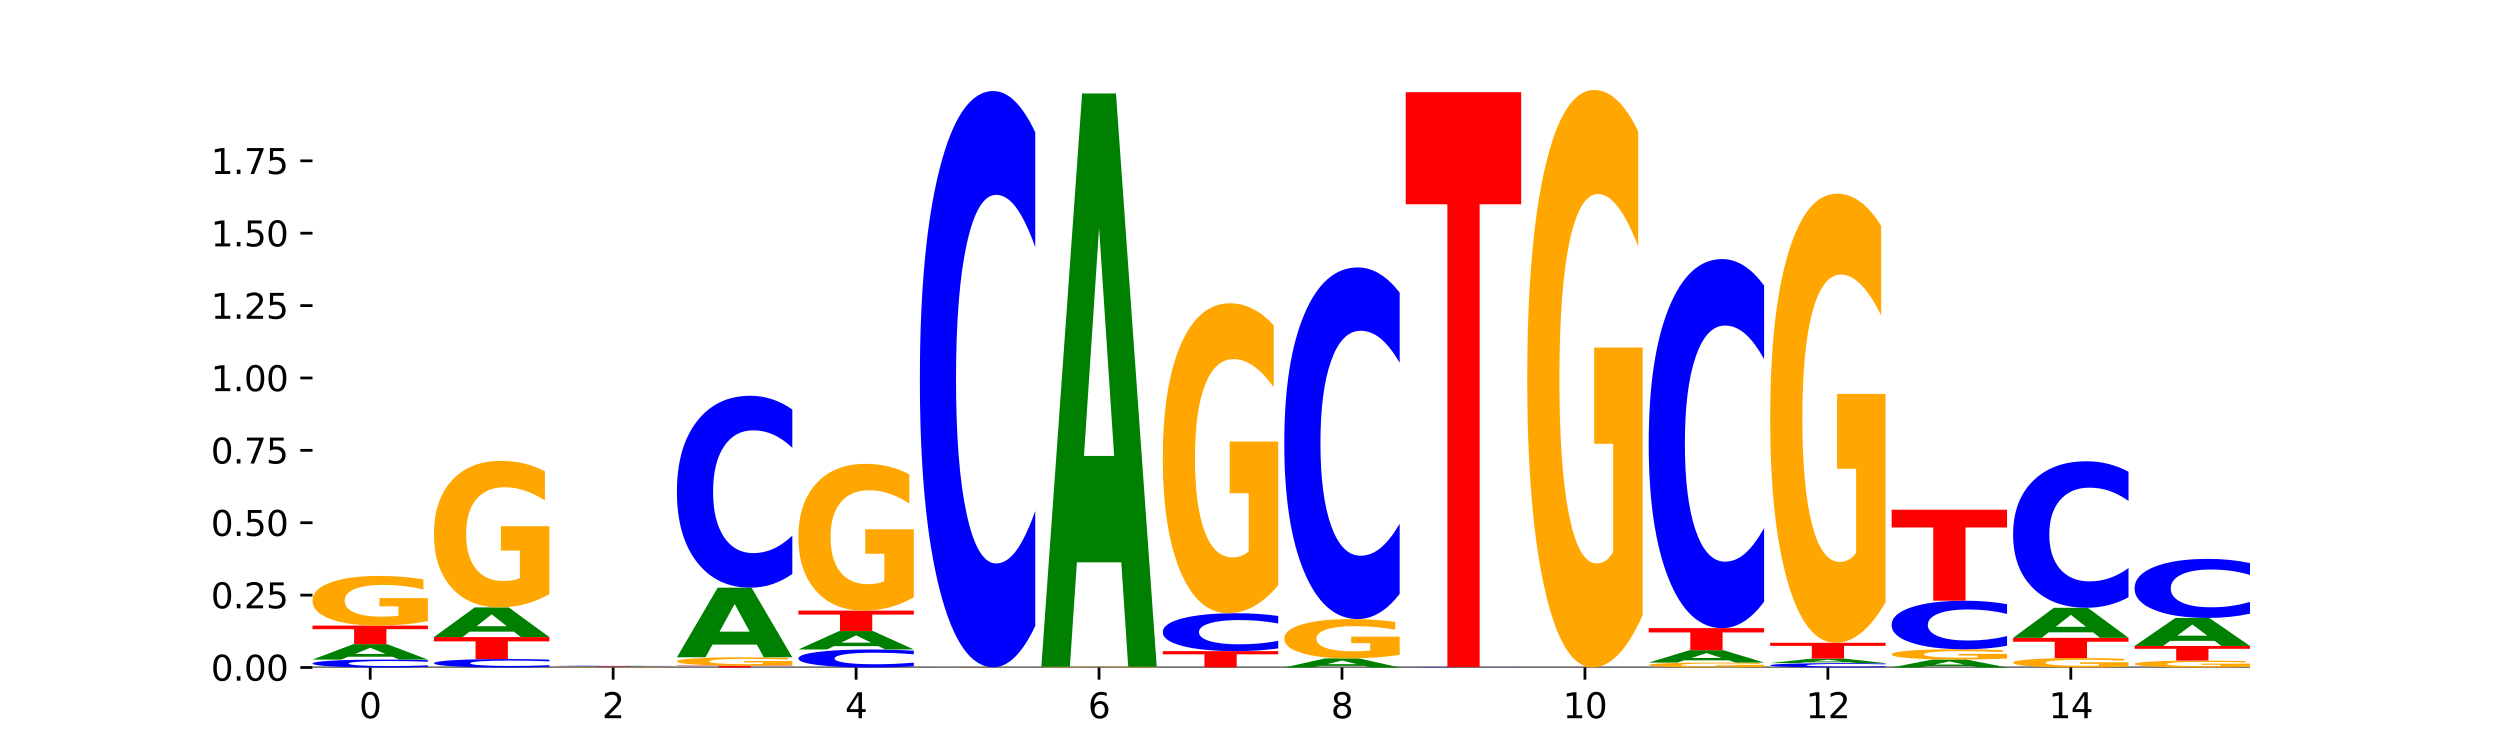 <?xml version="1.0" encoding="utf-8" standalone="no"?>
<!DOCTYPE svg PUBLIC "-//W3C//DTD SVG 1.1//EN"
  "http://www.w3.org/Graphics/SVG/1.1/DTD/svg11.dtd">
<svg xmlns:xlink="http://www.w3.org/1999/xlink" width="720pt" height="216pt" viewBox="0 0 720 216" xmlns="http://www.w3.org/2000/svg" version="1.1">
 <defs>
  <style type="text/css">*{stroke-linejoin: round; stroke-linecap: butt}</style>
 </defs>
 <g id="figure_1">
  <g id="patch_1">
   <path d="M 0 216 
L 720 216 
L 720 0 
L 0 0 
z
" style="fill: #ffffff"/>
  </g>
  <g id="axes_1">
   <g id="patch_2">
    <path d="M 90 192.24 
L 648 192.24 
L 648 25.92 
L 90 25.92 
z
" style="fill: #ffffff"/>
   </g>
   <g id="line2d_1">
    <path d="M 90 192.24 
L 648 192.24 
" clip-path="url(#p3865bdac23)" style="fill: none; stroke: #000000; stroke-width: 0.5; stroke-linecap: square"/>
   </g>
   <g id="patch_3">
    <path d="M 123.235 192.076 
Q 120.455 192.157 117.449 192.198 
Q 114.443 192.24 111.169 192.24 
Q 101.405 192.24 95.702 191.932 
Q 90 191.625 90 191.099 
Q 90 190.571 95.702 190.264 
Q 101.405 189.957 111.169 189.957 
Q 114.443 189.957 117.449 189.998 
Q 120.455 190.039 123.235 190.12 
L 123.235 190.576 
Q 120.43 190.468 117.708 190.418 
Q 114.987 190.368 111.981 190.368 
Q 106.588 190.368 103.498 190.563 
Q 100.417 190.757 100.417 191.099 
Q 100.417 191.44 103.498 191.634 
Q 106.588 191.829 111.981 191.829 
Q 114.987 191.829 117.708 191.779 
Q 120.43 191.728 123.235 191.621 
L 123.235 192.076 
z
" clip-path="url(#p3865bdac23)" style="fill: #0000ff"/>
   </g>
   <g id="patch_4">
    <path d="M 113.022 189.149 
L 100.24 189.149 
L 98.222 189.957 
L 90 189.957 
L 101.742 185.52 
L 111.493 185.52 
L 123.235 189.957 
L 115.02 189.957 
L 113.022 189.149 
z
M 102.279 188.325 
L 110.963 188.325 
L 106.628 186.56 
L 102.279 188.325 
z
" clip-path="url(#p3865bdac23)" style="fill: #008000"/>
   </g>
   <g id="patch_5">
    <path d="M 90 180.172 
L 123.235 180.172 
L 123.235 181.215 
L 111.278 181.215 
L 111.278 185.52 
L 101.98 185.52 
L 101.98 181.215 
L 90 181.215 
L 90 180.172 
z
" clip-path="url(#p3865bdac23)" style="fill: #ff0000"/>
   </g>
   <g id="patch_6">
    <path d="M 123.235 178.878 
Q 119.883 179.525 116.278 179.85 
Q 112.673 180.172 108.83 180.172 
Q 100.145 180.172 95.072 178.245 
Q 90 176.319 90 173.024 
Q 90 169.69 95.162 167.779 
Q 100.331 165.867 109.321 165.867 
Q 112.785 165.867 115.958 166.127 
Q 119.138 166.384 121.954 166.892 
L 121.954 169.744 
Q 119.049 169.091 116.174 168.769 
Q 113.299 168.443 110.409 168.443 
Q 105.061 168.443 102.163 169.631 
Q 99.266 170.816 99.266 173.024 
Q 99.266 175.21 102.059 176.404 
Q 104.852 177.595 109.992 177.595 
Q 111.392 177.595 112.591 177.527 
Q 113.79 177.456 114.744 177.308 
L 114.744 174.631 
L 109.269 174.631 
L 109.269 172.247 
L 123.235 172.247 
L 123.235 178.878 
z
" clip-path="url(#p3865bdac23)" style="fill: #ffa600"/>
   </g>
   <g id="patch_7">
    <path d="M 158.219 192.065 
Q 155.439 192.152 152.433 192.196 
Q 149.427 192.24 146.153 192.24 
Q 136.389 192.24 130.687 191.912 
Q 124.984 191.584 124.984 191.023 
Q 124.984 190.46 130.687 190.132 
Q 136.389 189.804 146.153 189.804 
Q 149.427 189.804 152.433 189.848 
Q 155.439 189.892 158.219 189.979 
L 158.219 190.464 
Q 155.414 190.349 152.693 190.296 
Q 149.971 190.243 146.965 190.243 
Q 141.573 190.243 138.483 190.451 
Q 135.401 190.658 135.401 191.023 
Q 135.401 191.386 138.483 191.594 
Q 141.573 191.801 146.965 191.801 
Q 149.971 191.801 152.693 191.748 
Q 155.414 191.694 158.219 191.579 
L 158.219 192.065 
z
" clip-path="url(#p3865bdac23)" style="fill: #0000ff"/>
   </g>
   <g id="patch_8">
    <path d="M 124.984 183.484 
L 158.219 183.484 
L 158.219 184.717 
L 146.263 184.717 
L 146.263 189.804 
L 136.964 189.804 
L 136.964 184.717 
L 124.984 184.717 
L 124.984 183.484 
z
" clip-path="url(#p3865bdac23)" style="fill: #ff0000"/>
   </g>
   <g id="patch_9">
    <path d="M 148.006 181.925 
L 135.225 181.925 
L 133.206 183.484 
L 124.984 183.484 
L 136.726 174.927 
L 146.477 174.927 
L 158.219 183.484 
L 150.004 183.484 
L 148.006 181.925 
z
M 137.263 180.337 
L 145.947 180.337 
L 141.612 176.934 
L 137.263 180.337 
z
" clip-path="url(#p3865bdac23)" style="fill: #008000"/>
   </g>
   <g id="patch_10">
    <path d="M 158.219 171.109 
Q 154.868 173.018 151.263 173.977 
Q 147.657 174.927 143.814 174.927 
Q 135.129 174.927 130.057 169.244 
Q 124.984 163.56 124.984 153.84 
Q 124.984 144.007 130.146 138.367 
Q 135.315 132.727 144.306 132.727 
Q 147.769 132.727 150.942 133.494 
Q 154.123 134.252 156.938 135.752 
L 156.938 144.164 
Q 154.033 142.237 151.158 141.287 
Q 148.283 140.328 145.393 140.328 
Q 140.045 140.328 137.148 143.833 
Q 134.25 147.328 134.25 153.84 
Q 134.25 160.291 137.043 163.813 
Q 139.837 167.326 144.976 167.326 
Q 146.376 167.326 147.576 167.125 
Q 148.775 166.916 149.728 166.48 
L 149.728 158.582 
L 144.254 158.582 
L 144.254 151.548 
L 158.219 151.548 
L 158.219 171.109 
z
" clip-path="url(#p3865bdac23)" style="fill: #ffa600"/>
   </g>
   <g id="patch_11">
    <path d="M 193.204 192.229 
Q 189.852 192.235 186.247 192.237 
Q 182.642 192.24 178.798 192.24 
Q 170.113 192.24 165.041 192.224 
Q 159.969 192.208 159.969 192.18 
Q 159.969 192.152 165.13 192.136 
Q 170.3 192.12 179.29 192.12 
Q 182.754 192.12 185.927 192.123 
Q 189.107 192.125 191.923 192.129 
L 191.923 192.153 
Q 189.018 192.147 186.143 192.145 
Q 183.267 192.142 180.377 192.142 
Q 175.029 192.142 172.132 192.152 
Q 169.235 192.162 169.235 192.18 
Q 169.235 192.199 172.028 192.209 
Q 174.821 192.218 179.96 192.218 
Q 181.361 192.218 182.56 192.218 
Q 183.759 192.217 184.712 192.216 
L 184.712 192.194 
L 179.238 192.194 
L 179.238 192.174 
L 193.204 192.174 
L 193.204 192.229 
z
" clip-path="url(#p3865bdac23)" style="fill: #ffa600"/>
   </g>
   <g id="patch_12">
    <path d="M 182.991 192.099 
L 170.209 192.099 
L 168.191 192.12 
L 159.969 192.12 
L 171.711 192.001 
L 181.462 192.001 
L 193.204 192.12 
L 184.988 192.12 
L 182.991 192.099 
z
M 172.248 192.076 
L 180.932 192.076 
L 176.596 192.029 
L 172.248 192.076 
z
" clip-path="url(#p3865bdac23)" style="fill: #008000"/>
   </g>
   <g id="patch_13">
    <path d="M 159.969 191.869 
L 193.204 191.869 
L 193.204 191.895 
L 181.247 191.895 
L 181.247 192.001 
L 171.949 192.001 
L 171.949 191.895 
L 159.969 191.895 
L 159.969 191.869 
z
" clip-path="url(#p3865bdac23)" style="fill: #ff0000"/>
   </g>
   <g id="patch_14">
    <path d="M 193.204 191.859 
Q 190.424 191.864 187.418 191.867 
Q 184.411 191.869 181.137 191.869 
Q 171.374 191.869 165.671 191.849 
Q 159.969 191.829 159.969 191.795 
Q 159.969 191.76 165.671 191.74 
Q 171.374 191.72 181.137 191.72 
Q 184.411 191.72 187.418 191.722 
Q 190.424 191.725 193.204 191.73 
L 193.204 191.76 
Q 190.399 191.753 187.677 191.75 
Q 184.956 191.747 181.95 191.747 
Q 176.557 191.747 173.467 191.759 
Q 170.386 191.772 170.386 191.795 
Q 170.386 191.817 173.467 191.83 
Q 176.557 191.842 181.95 191.842 
Q 184.956 191.842 187.677 191.839 
Q 190.399 191.836 193.204 191.829 
L 193.204 191.859 
z
" clip-path="url(#p3865bdac23)" style="fill: #0000ff"/>
   </g>
   <g id="patch_15">
    <path d="M 194.953 191.7 
L 228.188 191.7 
L 228.188 191.805 
L 216.231 191.805 
L 216.231 192.24 
L 206.933 192.24 
L 206.933 191.805 
L 194.953 191.805 
L 194.953 191.7 
z
" clip-path="url(#p3865bdac23)" style="fill: #ff0000"/>
   </g>
   <g id="patch_16">
    <path d="M 228.188 191.483 
Q 224.836 191.591 221.231 191.646 
Q 217.626 191.7 213.783 191.7 
Q 205.098 191.7 200.025 191.376 
Q 194.953 191.053 194.953 190.5 
Q 194.953 189.941 200.115 189.62 
Q 205.284 189.299 214.274 189.299 
Q 217.738 189.299 220.911 189.343 
Q 224.091 189.386 226.907 189.471 
L 226.907 189.95 
Q 224.002 189.84 221.127 189.786 
Q 218.252 189.732 215.362 189.732 
Q 210.014 189.732 207.116 189.931 
Q 204.219 190.13 204.219 190.5 
Q 204.219 190.867 207.012 191.068 
Q 209.805 191.267 214.945 191.267 
Q 216.345 191.267 217.544 191.256 
Q 218.743 191.244 219.697 191.219 
L 219.697 190.77 
L 214.222 190.77 
L 214.222 190.37 
L 228.188 190.37 
L 228.188 191.483 
z
" clip-path="url(#p3865bdac23)" style="fill: #ffa600"/>
   </g>
   <g id="patch_17">
    <path d="M 217.975 185.648 
L 205.193 185.648 
L 203.175 189.299 
L 194.953 189.299 
L 206.695 169.255 
L 216.446 169.255 
L 228.188 189.299 
L 219.973 189.299 
L 217.975 185.648 
z
M 207.232 181.928 
L 215.916 181.928 
L 211.581 173.955 
L 207.232 181.928 
z
" clip-path="url(#p3865bdac23)" style="fill: #008000"/>
   </g>
   <g id="patch_18">
    <path d="M 228.188 165.293 
Q 225.408 167.257 222.402 168.251 
Q 219.396 169.255 216.122 169.255 
Q 206.358 169.255 200.655 161.811 
Q 194.953 154.367 194.953 141.636 
Q 194.953 128.859 200.655 121.426 
Q 206.358 113.982 216.122 113.982 
Q 219.396 113.982 222.402 114.987 
Q 225.408 115.98 228.188 117.944 
L 228.188 128.962 
Q 225.383 126.359 222.661 125.148 
Q 219.94 123.938 216.934 123.938 
Q 211.541 123.938 208.451 128.654 
Q 205.37 133.358 205.37 141.636 
Q 205.37 149.879 208.451 154.595 
Q 211.541 159.299 216.934 159.299 
Q 219.94 159.299 222.661 158.089 
Q 225.383 156.867 228.188 154.264 
L 228.188 165.293 
z
" clip-path="url(#p3865bdac23)" style="fill: #0000ff"/>
   </g>
   <g id="patch_19">
    <path d="M 263.172 191.868 
Q 260.392 192.052 257.386 192.146 
Q 254.38 192.24 251.106 192.24 
Q 241.342 192.24 235.64 191.541 
Q 229.937 190.842 229.937 189.647 
Q 229.937 188.447 235.64 187.749 
Q 241.342 187.05 251.106 187.05 
Q 254.38 187.05 257.386 187.145 
Q 260.392 187.238 263.172 187.422 
L 263.172 188.457 
Q 260.367 188.212 257.646 188.099 
Q 254.924 187.985 251.918 187.985 
Q 246.526 187.985 243.436 188.428 
Q 240.354 188.869 240.354 189.647 
Q 240.354 190.421 243.436 190.863 
Q 246.526 191.305 251.918 191.305 
Q 254.924 191.305 257.646 191.192 
Q 260.367 191.077 263.172 190.832 
L 263.172 191.868 
z
" clip-path="url(#p3865bdac23)" style="fill: #0000ff"/>
   </g>
   <g id="patch_20">
    <path d="M 252.959 186.083 
L 240.178 186.083 
L 238.159 187.05 
L 229.937 187.05 
L 241.679 181.74 
L 251.43 181.74 
L 263.172 187.05 
L 254.957 187.05 
L 252.959 186.083 
z
M 242.216 185.097 
L 250.9 185.097 
L 246.565 182.985 
L 242.216 185.097 
z
" clip-path="url(#p3865bdac23)" style="fill: #008000"/>
   </g>
   <g id="patch_21">
    <path d="M 229.937 175.858 
L 263.172 175.858 
L 263.172 177.005 
L 251.216 177.005 
L 251.216 181.74 
L 241.917 181.74 
L 241.917 177.005 
L 229.937 177.005 
L 229.937 175.858 
z
" clip-path="url(#p3865bdac23)" style="fill: #ff0000"/>
   </g>
   <g id="patch_22">
    <path d="M 263.172 172.033 
Q 259.821 173.945 256.216 174.906 
Q 252.61 175.858 248.767 175.858 
Q 240.082 175.858 235.01 170.164 
Q 229.937 164.471 229.937 154.734 
Q 229.937 144.884 235.099 139.235 
Q 240.268 133.585 249.259 133.585 
Q 252.722 133.585 255.895 134.353 
Q 259.076 135.113 261.891 136.615 
L 261.891 145.042 
Q 258.986 143.112 256.111 142.16 
Q 253.236 141.199 250.346 141.199 
Q 244.998 141.199 242.101 144.71 
Q 239.203 148.211 239.203 154.734 
Q 239.203 161.196 241.996 164.724 
Q 244.79 168.243 249.929 168.243 
Q 251.329 168.243 252.529 168.042 
Q 253.728 167.833 254.681 167.396 
L 254.681 159.485 
L 249.207 159.485 
L 249.207 152.438 
L 263.172 152.438 
L 263.172 172.033 
z
" clip-path="url(#p3865bdac23)" style="fill: #ffa600"/>
   </g>
   <g id="patch_23">
    <path d="M 287.944 192.237 
L 275.162 192.237 
L 273.144 192.24 
L 264.922 192.24 
L 276.664 192.224 
L 286.415 192.224 
L 298.157 192.24 
L 289.941 192.24 
L 287.944 192.237 
z
M 277.2 192.234 
L 285.885 192.234 
L 281.549 192.228 
L 277.2 192.234 
z
" clip-path="url(#p3865bdac23)" style="fill: #008000"/>
   </g>
   <g id="patch_24">
    <path d="M 298.157 192.223 
Q 294.805 192.224 291.2 192.224 
Q 287.595 192.224 283.751 192.224 
Q 275.066 192.224 269.994 192.222 
Q 264.922 192.22 264.922 192.217 
Q 264.922 192.213 270.083 192.211 
Q 275.253 192.209 284.243 192.209 
Q 287.707 192.209 290.88 192.209 
Q 294.06 192.209 296.876 192.21 
L 296.876 192.213 
Q 293.971 192.212 291.096 192.212 
Q 288.22 192.212 285.33 192.212 
Q 279.982 192.212 277.085 192.213 
Q 274.188 192.214 274.188 192.217 
Q 274.188 192.219 276.981 192.22 
Q 279.774 192.222 284.913 192.222 
Q 286.314 192.222 287.513 192.222 
Q 288.712 192.221 289.665 192.221 
L 289.665 192.218 
L 284.191 192.218 
L 284.191 192.216 
L 298.157 192.216 
L 298.157 192.223 
z
" clip-path="url(#p3865bdac23)" style="fill: #ffa600"/>
   </g>
   <g id="patch_25">
    <path d="M 264.922 192.17 
L 298.157 192.17 
L 298.157 192.178 
L 286.2 192.178 
L 286.2 192.209 
L 276.902 192.209 
L 276.902 192.178 
L 264.922 192.178 
L 264.922 192.17 
z
" clip-path="url(#p3865bdac23)" style="fill: #ff0000"/>
   </g>
   <g id="patch_26">
    <path d="M 298.157 180.275 
Q 295.377 186.171 292.371 189.153 
Q 289.364 192.17 286.09 192.17 
Q 276.327 192.17 270.624 169.82 
Q 264.922 147.47 264.922 109.249 
Q 264.922 70.89 270.624 48.575 
Q 276.327 26.225 286.09 26.225 
Q 289.364 26.225 292.371 29.241 
Q 295.377 32.224 298.157 38.12 
L 298.157 71.199 
Q 295.352 63.383 292.63 59.75 
Q 289.909 56.116 286.903 56.116 
Q 281.51 56.116 278.42 70.273 
Q 275.338 84.396 275.338 109.249 
Q 275.338 133.998 278.42 148.156 
Q 281.51 162.279 286.903 162.279 
Q 289.909 162.279 292.63 158.645 
Q 295.352 154.977 298.157 147.161 
L 298.157 180.275 
z
" clip-path="url(#p3865bdac23)" style="fill: #0000ff"/>
   </g>
   <g id="patch_27">
    <path d="M 299.906 192.232 
L 333.141 192.232 
L 333.141 192.234 
L 321.184 192.234 
L 321.184 192.24 
L 311.886 192.24 
L 311.886 192.234 
L 299.906 192.234 
L 299.906 192.232 
z
" clip-path="url(#p3865bdac23)" style="fill: #ff0000"/>
   </g>
   <g id="patch_28">
    <path d="M 333.141 192.214 
Q 329.789 192.223 326.184 192.228 
Q 322.579 192.232 318.736 192.232 
Q 310.051 192.232 304.978 192.205 
Q 299.906 192.178 299.906 192.132 
Q 299.906 192.085 305.068 192.058 
Q 310.237 192.031 319.227 192.031 
Q 322.691 192.031 325.864 192.035 
Q 329.044 192.039 331.86 192.046 
L 331.86 192.086 
Q 328.955 192.077 326.08 192.072 
Q 323.205 192.068 320.315 192.068 
Q 314.967 192.068 312.069 192.084 
Q 309.172 192.101 309.172 192.132 
Q 309.172 192.163 311.965 192.179 
Q 314.758 192.196 319.898 192.196 
Q 321.298 192.196 322.497 192.195 
Q 323.696 192.194 324.65 192.192 
L 324.65 192.154 
L 319.175 192.154 
L 319.175 192.121 
L 333.141 192.121 
L 333.141 192.214 
z
" clip-path="url(#p3865bdac23)" style="fill: #ffa600"/>
   </g>
   <g id="patch_29">
    <path d="M 322.928 161.952 
L 310.146 161.952 
L 308.128 192.031 
L 299.906 192.031 
L 311.648 26.916 
L 321.399 26.916 
L 333.141 192.031 
L 324.926 192.031 
L 322.928 161.952 
z
M 312.185 131.307 
L 320.869 131.307 
L 316.534 65.629 
L 312.185 131.307 
z
" clip-path="url(#p3865bdac23)" style="fill: #008000"/>
   </g>
   <g id="patch_30">
    <path d="M 357.912 192.235 
L 345.131 192.235 
L 343.112 192.24 
L 334.89 192.24 
L 346.632 192.213 
L 356.383 192.213 
L 368.125 192.24 
L 359.91 192.24 
L 357.912 192.235 
z
M 347.169 192.23 
L 355.853 192.23 
L 351.518 192.22 
L 347.169 192.23 
z
" clip-path="url(#p3865bdac23)" style="fill: #008000"/>
   </g>
   <g id="patch_31">
    <path d="M 334.89 187.532 
L 368.125 187.532 
L 368.125 188.445 
L 356.168 188.445 
L 356.168 192.213 
L 346.87 192.213 
L 346.87 188.445 
L 334.89 188.445 
L 334.89 187.532 
z
" clip-path="url(#p3865bdac23)" style="fill: #ff0000"/>
   </g>
   <g id="patch_32">
    <path d="M 368.125 186.749 
Q 365.345 187.137 362.339 187.333 
Q 359.333 187.532 356.059 187.532 
Q 346.295 187.532 340.593 186.061 
Q 334.89 184.59 334.89 182.074 
Q 334.89 179.549 340.593 178.08 
Q 346.295 176.609 356.059 176.609 
Q 359.333 176.609 362.339 176.808 
Q 365.345 177.004 368.125 177.392 
L 368.125 179.569 
Q 365.32 179.055 362.599 178.816 
Q 359.877 178.577 356.871 178.577 
Q 351.479 178.577 348.389 179.509 
Q 345.307 180.438 345.307 182.074 
Q 345.307 183.703 348.389 184.635 
Q 351.479 185.564 356.871 185.564 
Q 359.877 185.564 362.599 185.325 
Q 365.32 185.084 368.125 184.569 
L 368.125 186.749 
z
" clip-path="url(#p3865bdac23)" style="fill: #0000ff"/>
   </g>
   <g id="patch_33">
    <path d="M 368.125 168.533 
Q 364.774 172.571 361.169 174.599 
Q 357.563 176.609 353.72 176.609 
Q 345.035 176.609 339.963 164.587 
Q 334.89 152.565 334.89 132.006 
Q 334.89 111.207 340.052 99.277 
Q 345.221 87.347 354.212 87.347 
Q 357.675 87.347 360.848 88.969 
Q 364.029 90.574 366.844 93.745 
L 366.844 111.539 
Q 363.939 107.464 361.064 105.454 
Q 358.189 103.425 355.299 103.425 
Q 349.951 103.425 347.054 110.838 
Q 344.156 118.232 344.156 132.006 
Q 344.156 145.65 346.949 153.1 
Q 349.743 160.531 354.882 160.531 
Q 356.282 160.531 357.482 160.106 
Q 358.681 159.664 359.634 158.742 
L 359.634 142.036 
L 354.159 142.036 
L 354.159 127.156 
L 368.125 127.156 
L 368.125 168.533 
z
" clip-path="url(#p3865bdac23)" style="fill: #ffa600"/>
   </g>
   <g id="patch_34">
    <path d="M 392.897 191.762 
L 380.115 191.762 
L 378.097 192.24 
L 369.875 192.24 
L 381.617 189.617 
L 391.368 189.617 
L 403.11 192.24 
L 394.894 192.24 
L 392.897 191.762 
z
M 382.153 191.275 
L 390.838 191.275 
L 386.502 190.232 
L 382.153 191.275 
z
" clip-path="url(#p3865bdac23)" style="fill: #008000"/>
   </g>
   <g id="patch_35">
    <path d="M 403.11 188.592 
Q 399.758 189.105 396.153 189.362 
Q 392.548 189.617 388.704 189.617 
Q 380.019 189.617 374.947 188.092 
Q 369.875 186.567 369.875 183.959 
Q 369.875 181.321 375.036 179.808 
Q 380.206 178.294 389.196 178.294 
Q 392.66 178.294 395.833 178.5 
Q 399.013 178.704 401.829 179.106 
L 401.829 181.363 
Q 398.924 180.846 396.049 180.591 
Q 393.173 180.334 390.283 180.334 
Q 384.935 180.334 382.038 181.274 
Q 379.141 182.212 379.141 183.959 
Q 379.141 185.69 381.934 186.635 
Q 384.727 187.577 389.866 187.577 
Q 391.267 187.577 392.466 187.523 
Q 393.665 187.467 394.618 187.35 
L 394.618 185.231 
L 389.144 185.231 
L 389.144 183.344 
L 403.11 183.344 
L 403.11 188.592 
z
" clip-path="url(#p3865bdac23)" style="fill: #ffa600"/>
   </g>
   <g id="patch_36">
    <path d="M 403.11 171.035 
Q 400.33 174.633 397.324 176.453 
Q 394.317 178.294 391.043 178.294 
Q 381.28 178.294 375.577 164.655 
Q 369.875 151.015 369.875 127.69 
Q 369.875 104.28 375.577 90.662 
Q 381.28 77.022 391.043 77.022 
Q 394.317 77.022 397.324 78.863 
Q 400.33 80.683 403.11 84.281 
L 403.11 104.469 
Q 400.305 99.699 397.583 97.481 
Q 394.862 95.264 391.856 95.264 
Q 386.463 95.264 383.373 103.904 
Q 380.291 112.523 380.291 127.69 
Q 380.291 142.794 383.373 151.433 
Q 386.463 160.052 391.856 160.052 
Q 394.862 160.052 397.583 157.835 
Q 400.305 155.596 403.11 150.827 
L 403.11 171.035 
z
" clip-path="url(#p3865bdac23)" style="fill: #0000ff"/>
   </g>
   <g id="patch_37">
    <path d="M 438.094 192.238 
Q 434.742 192.239 431.137 192.239 
Q 427.532 192.24 423.689 192.24 
Q 415.004 192.24 409.931 192.237 
Q 404.859 192.234 404.859 192.228 
Q 404.859 192.223 410.021 192.22 
Q 415.19 192.217 424.18 192.217 
Q 427.644 192.217 430.817 192.217 
Q 433.997 192.218 436.813 192.218 
L 436.813 192.223 
Q 433.908 192.222 431.033 192.222 
Q 428.158 192.221 425.268 192.221 
Q 419.92 192.221 417.022 192.223 
Q 414.125 192.225 414.125 192.228 
Q 414.125 192.232 416.918 192.234 
Q 419.711 192.236 424.851 192.236 
Q 426.251 192.236 427.45 192.236 
Q 428.649 192.236 429.603 192.235 
L 429.603 192.231 
L 424.128 192.231 
L 424.128 192.227 
L 438.094 192.227 
L 438.094 192.238 
z
" clip-path="url(#p3865bdac23)" style="fill: #ffa600"/>
   </g>
   <g id="patch_38">
    <path d="M 438.094 192.209 
Q 435.314 192.213 432.308 192.215 
Q 429.302 192.217 426.028 192.217 
Q 416.264 192.217 410.561 192.202 
Q 404.859 192.188 404.859 192.163 
Q 404.859 192.137 410.561 192.123 
Q 416.264 192.108 426.028 192.108 
Q 429.302 192.108 432.308 192.11 
Q 435.314 192.112 438.094 192.116 
L 438.094 192.138 
Q 435.289 192.133 432.567 192.13 
Q 429.846 192.128 426.84 192.128 
Q 421.447 192.128 418.357 192.137 
Q 415.276 192.146 415.276 192.163 
Q 415.276 192.179 418.357 192.188 
Q 421.447 192.197 426.84 192.197 
Q 429.846 192.197 432.567 192.195 
Q 435.289 192.192 438.094 192.187 
L 438.094 192.209 
z
" clip-path="url(#p3865bdac23)" style="fill: #0000ff"/>
   </g>
   <g id="patch_39">
    <path d="M 404.859 26.546 
L 438.094 26.546 
L 438.094 58.835 
L 426.137 58.835 
L 426.137 192.108 
L 416.839 192.108 
L 416.839 58.835 
L 404.859 58.835 
L 404.859 26.546 
z
" clip-path="url(#p3865bdac23)" style="fill: #ff0000"/>
   </g>
   <g id="patch_40">
    <path d="M 473.078 192.239 
Q 470.298 192.239 467.292 192.24 
Q 464.286 192.24 461.012 192.24 
Q 451.248 192.24 445.546 192.238 
Q 439.843 192.236 439.843 192.232 
Q 439.843 192.229 445.546 192.226 
Q 451.248 192.224 461.012 192.224 
Q 464.286 192.224 467.292 192.225 
Q 470.298 192.225 473.078 192.225 
L 473.078 192.229 
Q 470.273 192.228 467.552 192.228 
Q 464.83 192.227 461.824 192.227 
Q 456.432 192.227 453.342 192.229 
Q 450.26 192.23 450.26 192.232 
Q 450.26 192.235 453.342 192.236 
Q 456.432 192.237 461.824 192.237 
Q 464.83 192.237 467.552 192.237 
Q 470.273 192.236 473.078 192.236 
L 473.078 192.239 
z
" clip-path="url(#p3865bdac23)" style="fill: #0000ff"/>
   </g>
   <g id="patch_41">
    <path d="M 473.078 177.178 
Q 469.727 184.701 466.121 188.48 
Q 462.516 192.224 458.673 192.224 
Q 449.988 192.224 444.916 169.826 
Q 439.843 147.428 439.843 109.124 
Q 439.843 70.373 445.005 48.147 
Q 450.174 25.92 459.165 25.92 
Q 462.628 25.92 465.801 28.943 
Q 468.982 31.932 471.797 37.841 
L 471.797 70.992 
Q 468.892 63.399 466.017 59.655 
Q 463.142 55.876 460.252 55.876 
Q 454.904 55.876 452.007 69.686 
Q 449.109 83.462 449.109 109.124 
Q 449.109 134.545 451.902 148.424 
Q 454.696 162.268 459.835 162.268 
Q 461.235 162.268 462.434 161.478 
Q 463.634 160.654 464.587 158.936 
L 464.587 127.812 
L 459.112 127.812 
L 459.112 100.089 
L 473.078 100.089 
L 473.078 177.178 
z
" clip-path="url(#p3865bdac23)" style="fill: #ffa600"/>
   </g>
   <g id="patch_42">
    <path d="M 508.063 192.112 
Q 504.711 192.176 501.106 192.208 
Q 497.501 192.24 493.657 192.24 
Q 484.972 192.24 479.9 192.049 
Q 474.828 191.858 474.828 191.531 
Q 474.828 191.201 479.989 191.011 
Q 485.159 190.822 494.149 190.822 
Q 497.612 190.822 500.786 190.848 
Q 503.966 190.873 506.782 190.923 
L 506.782 191.206 
Q 503.877 191.141 501.002 191.109 
Q 498.126 191.077 495.236 191.077 
Q 489.888 191.077 486.991 191.195 
Q 484.093 191.313 484.093 191.531 
Q 484.093 191.748 486.887 191.866 
Q 489.68 191.985 494.819 191.985 
Q 496.22 191.985 497.419 191.978 
Q 498.618 191.971 499.571 191.956 
L 499.571 191.691 
L 494.097 191.691 
L 494.097 191.454 
L 508.063 191.454 
L 508.063 192.112 
z
" clip-path="url(#p3865bdac23)" style="fill: #ffa600"/>
   </g>
   <g id="patch_43">
    <path d="M 497.85 190.171 
L 485.068 190.171 
L 483.05 190.822 
L 474.828 190.822 
L 486.57 187.248 
L 496.321 187.248 
L 508.063 190.822 
L 499.847 190.822 
L 497.85 190.171 
z
M 487.106 189.507 
L 495.791 189.507 
L 491.455 188.086 
L 487.106 189.507 
z
" clip-path="url(#p3865bdac23)" style="fill: #008000"/>
   </g>
   <g id="patch_44">
    <path d="M 474.828 180.905 
L 508.063 180.905 
L 508.063 182.142 
L 496.106 182.142 
L 496.106 187.248 
L 486.808 187.248 
L 486.808 182.142 
L 474.828 182.142 
L 474.828 180.905 
z
" clip-path="url(#p3865bdac23)" style="fill: #ff0000"/>
   </g>
   <g id="patch_45">
    <path d="M 508.063 173.286 
Q 505.283 177.063 502.276 178.973 
Q 499.27 180.905 495.996 180.905 
Q 486.233 180.905 480.53 166.59 
Q 474.828 152.274 474.828 127.793 
Q 474.828 103.224 480.53 88.931 
Q 486.233 74.615 495.996 74.615 
Q 499.27 74.615 502.276 76.547 
Q 505.283 78.458 508.063 82.234 
L 508.063 103.422 
Q 505.258 98.416 502.536 96.088 
Q 499.815 93.761 496.808 93.761 
Q 491.416 93.761 488.326 102.829 
Q 485.244 111.875 485.244 127.793 
Q 485.244 143.645 488.326 152.713 
Q 491.416 161.759 496.808 161.759 
Q 499.815 161.759 502.536 159.432 
Q 505.258 157.083 508.063 152.077 
L 508.063 173.286 
z
" clip-path="url(#p3865bdac23)" style="fill: #0000ff"/>
   </g>
   <g id="patch_46">
    <path d="M 543.047 192.15 
Q 540.267 192.195 537.261 192.217 
Q 534.255 192.24 530.981 192.24 
Q 521.217 192.24 515.514 192.071 
Q 509.812 191.901 509.812 191.611 
Q 509.812 191.321 515.514 191.151 
Q 521.217 190.982 530.981 190.982 
Q 534.255 190.982 537.261 191.005 
Q 540.267 191.028 543.047 191.072 
L 543.047 191.323 
Q 540.242 191.264 537.52 191.236 
Q 534.799 191.209 531.793 191.209 
Q 526.4 191.209 523.31 191.316 
Q 520.229 191.423 520.229 191.611 
Q 520.229 191.799 523.31 191.906 
Q 526.4 192.013 531.793 192.013 
Q 534.799 192.013 537.52 191.986 
Q 540.242 191.958 543.047 191.899 
L 543.047 192.15 
z
" clip-path="url(#p3865bdac23)" style="fill: #0000ff"/>
   </g>
   <g id="patch_47">
    <path d="M 532.834 190.746 
L 520.052 190.746 
L 518.034 190.982 
L 509.812 190.982 
L 521.554 189.687 
L 531.305 189.687 
L 543.047 190.982 
L 534.832 190.982 
L 532.834 190.746 
z
M 522.091 190.506 
L 530.775 190.506 
L 526.44 189.991 
L 522.091 190.506 
z
" clip-path="url(#p3865bdac23)" style="fill: #008000"/>
   </g>
   <g id="patch_48">
    <path d="M 509.812 185.124 
L 543.047 185.124 
L 543.047 186.014 
L 531.09 186.014 
L 531.09 189.687 
L 521.792 189.687 
L 521.792 186.014 
L 509.812 186.014 
L 509.812 185.124 
z
" clip-path="url(#p3865bdac23)" style="fill: #ff0000"/>
   </g>
   <g id="patch_49">
    <path d="M 543.047 173.421 
Q 539.695 179.272 536.09 182.212 
Q 532.485 185.124 528.642 185.124 
Q 519.957 185.124 514.884 167.703 
Q 509.812 150.281 509.812 120.489 
Q 509.812 90.349 514.974 73.061 
Q 520.143 55.773 529.133 55.773 
Q 532.597 55.773 535.77 58.124 
Q 538.95 60.449 541.766 65.045 
L 541.766 90.83 
Q 538.861 84.924 535.986 82.012 
Q 533.111 79.073 530.221 79.073 
Q 524.873 79.073 521.975 89.814 
Q 519.078 100.529 519.078 120.489 
Q 519.078 140.261 521.871 151.056 
Q 524.664 161.824 529.804 161.824 
Q 531.204 161.824 532.403 161.21 
Q 533.602 160.568 534.556 159.232 
L 534.556 135.024 
L 529.081 135.024 
L 529.081 113.461 
L 543.047 113.461 
L 543.047 173.421 
z
" clip-path="url(#p3865bdac23)" style="fill: #ffa600"/>
   </g>
   <g id="patch_50">
    <path d="M 567.818 191.821 
L 555.037 191.821 
L 553.018 192.24 
L 544.796 192.24 
L 556.538 189.942 
L 566.289 189.942 
L 578.031 192.24 
L 569.816 192.24 
L 567.818 191.821 
z
M 557.075 191.395 
L 565.759 191.395 
L 561.424 190.481 
L 557.075 191.395 
z
" clip-path="url(#p3865bdac23)" style="fill: #008000"/>
   </g>
   <g id="patch_51">
    <path d="M 578.031 189.675 
Q 574.68 189.809 571.074 189.876 
Q 567.469 189.942 563.626 189.942 
Q 554.941 189.942 549.869 189.545 
Q 544.796 189.148 544.796 188.468 
Q 544.796 187.781 549.958 187.387 
Q 555.127 186.992 564.118 186.992 
Q 567.581 186.992 570.754 187.046 
Q 573.935 187.099 576.75 187.204 
L 576.75 187.792 
Q 573.845 187.657 570.97 187.591 
Q 568.095 187.524 565.205 187.524 
Q 559.857 187.524 556.96 187.769 
Q 554.062 188.013 554.062 188.468 
Q 554.062 188.919 556.855 189.165 
Q 559.649 189.411 564.788 189.411 
Q 566.188 189.411 567.387 189.397 
Q 568.587 189.382 569.54 189.352 
L 569.54 188.8 
L 564.065 188.8 
L 564.065 188.308 
L 578.031 188.308 
L 578.031 189.675 
z
" clip-path="url(#p3865bdac23)" style="fill: #ffa600"/>
   </g>
   <g id="patch_52">
    <path d="M 578.031 185.99 
Q 575.251 186.487 572.245 186.738 
Q 569.239 186.992 565.965 186.992 
Q 556.201 186.992 550.499 185.109 
Q 544.796 183.225 544.796 180.003 
Q 544.796 176.77 550.499 174.89 
Q 556.201 173.006 565.965 173.006 
Q 569.239 173.006 572.245 173.26 
Q 575.251 173.511 578.031 174.008 
L 578.031 176.796 
Q 575.226 176.138 572.505 175.831 
Q 569.783 175.525 566.777 175.525 
Q 561.384 175.525 558.295 176.718 
Q 555.213 177.909 555.213 180.003 
Q 555.213 182.089 558.295 183.283 
Q 561.384 184.473 566.777 184.473 
Q 569.783 184.473 572.505 184.167 
Q 575.226 183.858 578.031 183.199 
L 578.031 185.99 
z
" clip-path="url(#p3865bdac23)" style="fill: #0000ff"/>
   </g>
   <g id="patch_53">
    <path d="M 544.796 146.801 
L 578.031 146.801 
L 578.031 151.911 
L 566.074 151.911 
L 566.074 173.006 
L 556.776 173.006 
L 556.776 151.911 
L 544.796 151.911 
L 544.796 146.801 
z
" clip-path="url(#p3865bdac23)" style="fill: #ff0000"/>
   </g>
   <g id="patch_54">
    <path d="M 613.016 191.994 
Q 609.664 192.117 606.059 192.179 
Q 602.454 192.24 598.61 192.24 
Q 589.925 192.24 584.853 191.874 
Q 579.781 191.507 579.781 190.881 
Q 579.781 190.247 584.942 189.884 
Q 590.112 189.52 599.102 189.52 
Q 602.565 189.52 605.739 189.57 
Q 608.919 189.618 611.735 189.715 
L 611.735 190.257 
Q 608.83 190.133 605.955 190.072 
Q 603.079 190.01 600.189 190.01 
Q 594.841 190.01 591.944 190.236 
Q 589.046 190.461 589.046 190.881 
Q 589.046 191.297 591.84 191.524 
Q 594.633 191.75 599.772 191.75 
Q 601.173 191.75 602.372 191.737 
Q 603.571 191.724 604.524 191.696 
L 604.524 191.187 
L 599.05 191.187 
L 599.05 190.733 
L 613.016 190.733 
L 613.016 191.994 
z
" clip-path="url(#p3865bdac23)" style="fill: #ffa600"/>
   </g>
   <g id="patch_55">
    <path d="M 579.781 183.696 
L 613.016 183.696 
L 613.016 184.832 
L 601.059 184.832 
L 601.059 189.52 
L 591.761 189.52 
L 591.761 184.832 
L 579.781 184.832 
L 579.781 183.696 
z
" clip-path="url(#p3865bdac23)" style="fill: #ff0000"/>
   </g>
   <g id="patch_56">
    <path d="M 602.803 182.119 
L 590.021 182.119 
L 588.003 183.696 
L 579.781 183.696 
L 591.523 175.038 
L 601.274 175.038 
L 613.016 183.696 
L 604.8 183.696 
L 602.803 182.119 
z
M 592.059 180.512 
L 600.744 180.512 
L 596.408 177.068 
L 592.059 180.512 
z
" clip-path="url(#p3865bdac23)" style="fill: #008000"/>
   </g>
   <g id="patch_57">
    <path d="M 613.016 172.014 
Q 610.236 173.513 607.229 174.271 
Q 604.223 175.038 600.949 175.038 
Q 591.186 175.038 585.483 169.355 
Q 579.781 163.673 579.781 153.955 
Q 579.781 144.203 585.483 138.529 
Q 591.186 132.847 600.949 132.847 
Q 604.223 132.847 607.229 133.614 
Q 610.236 134.372 613.016 135.871 
L 613.016 144.281 
Q 610.21 142.294 607.489 141.37 
Q 604.768 140.446 601.761 140.446 
Q 596.369 140.446 593.279 144.046 
Q 590.197 147.637 590.197 153.955 
Q 590.197 160.248 593.279 163.847 
Q 596.369 167.438 601.761 167.438 
Q 604.768 167.438 607.489 166.514 
Q 610.21 165.582 613.016 163.595 
L 613.016 172.014 
z
" clip-path="url(#p3865bdac23)" style="fill: #0000ff"/>
   </g>
   <g id="patch_58">
    <path d="M 648 192.06 
Q 644.648 192.15 641.043 192.195 
Q 637.438 192.24 633.595 192.24 
Q 624.91 192.24 619.837 191.971 
Q 614.765 191.703 614.765 191.243 
Q 614.765 190.778 619.927 190.512 
Q 625.096 190.245 634.086 190.245 
Q 637.55 190.245 640.723 190.282 
Q 643.903 190.317 646.719 190.388 
L 646.719 190.786 
Q 643.814 190.695 640.939 190.65 
Q 638.064 190.605 635.174 190.605 
Q 629.826 190.605 626.928 190.77 
Q 624.031 190.935 624.031 191.243 
Q 624.031 191.548 626.824 191.715 
Q 629.617 191.881 634.757 191.881 
Q 636.157 191.881 637.356 191.871 
Q 638.555 191.861 639.509 191.841 
L 639.509 191.467 
L 634.034 191.467 
L 634.034 191.135 
L 648 191.135 
L 648 192.06 
z
" clip-path="url(#p3865bdac23)" style="fill: #ffa600"/>
   </g>
   <g id="patch_59">
    <path d="M 614.765 186.038 
L 648 186.038 
L 648 186.859 
L 636.043 186.859 
L 636.043 190.245 
L 626.745 190.245 
L 626.745 186.859 
L 614.765 186.859 
L 614.765 186.038 
z
" clip-path="url(#p3865bdac23)" style="fill: #ff0000"/>
   </g>
   <g id="patch_60">
    <path d="M 637.787 184.567 
L 625.005 184.567 
L 622.987 186.038 
L 614.765 186.038 
L 626.507 177.963 
L 636.258 177.963 
L 648 186.038 
L 639.785 186.038 
L 637.787 184.567 
z
M 627.044 183.069 
L 635.728 183.069 
L 631.393 179.857 
L 627.044 183.069 
z
" clip-path="url(#p3865bdac23)" style="fill: #008000"/>
   </g>
   <g id="patch_61">
    <path d="M 648 176.744 
Q 645.22 177.348 642.214 177.654 
Q 639.208 177.963 635.934 177.963 
Q 626.17 177.963 620.467 175.673 
Q 614.765 173.382 614.765 169.465 
Q 614.765 165.534 620.467 163.247 
Q 626.17 160.957 635.934 160.957 
Q 639.208 160.957 642.214 161.266 
Q 645.22 161.571 648 162.176 
L 648 165.566 
Q 645.195 164.765 642.473 164.392 
Q 639.752 164.02 636.746 164.02 
Q 631.353 164.02 628.263 165.471 
Q 625.182 166.918 625.182 169.465 
Q 625.182 172.002 628.263 173.453 
Q 631.353 174.9 636.746 174.9 
Q 639.752 174.9 642.473 174.528 
Q 645.195 174.152 648 173.351 
L 648 176.744 
z
" clip-path="url(#p3865bdac23)" style="fill: #0000ff"/>
   </g>
   <g id="matplotlib.axis_1">
    <g id="xtick_1">
     <g id="line2d_2">
      <defs>
       <path id="mdb3cfea778" d="M 0 0 
L 0 3.5 
" style="stroke: #000000; stroke-width: 0.8"/>
      </defs>
      <g>
       <use xlink:href="#mdb3cfea778" x="106.618" y="192.24" style="stroke: #000000; stroke-width: 0.8"/>
      </g>
     </g>
     <g id="text_1">
      <!-- 0 -->
      <g transform="translate(103.436 206.838) scale(0.1 -0.1)">
       <defs>
        <path id="DejaVuSans-30" d="M 2034 4250 
Q 1547 4250 1301 3770 
Q 1056 3291 1056 2328 
Q 1056 1369 1301 889 
Q 1547 409 2034 409 
Q 2525 409 2770 889 
Q 3016 1369 3016 2328 
Q 3016 3291 2770 3770 
Q 2525 4250 2034 4250 
z
M 2034 4750 
Q 2819 4750 3233 4129 
Q 3647 3509 3647 2328 
Q 3647 1150 3233 529 
Q 2819 -91 2034 -91 
Q 1250 -91 836 529 
Q 422 1150 422 2328 
Q 422 3509 836 4129 
Q 1250 4750 2034 4750 
z
" transform="scale(0.016)"/>
       </defs>
       <use xlink:href="#DejaVuSans-30"/>
      </g>
     </g>
    </g>
    <g id="xtick_2">
     <g id="line2d_3">
      <g>
       <use xlink:href="#mdb3cfea778" x="176.586" y="192.24" style="stroke: #000000; stroke-width: 0.8"/>
      </g>
     </g>
     <g id="text_2">
      <!-- 2 -->
      <g transform="translate(173.405 206.838) scale(0.1 -0.1)">
       <defs>
        <path id="DejaVuSans-32" d="M 1228 531 
L 3431 531 
L 3431 0 
L 469 0 
L 469 531 
Q 828 903 1448 1529 
Q 2069 2156 2228 2338 
Q 2531 2678 2651 2914 
Q 2772 3150 2772 3378 
Q 2772 3750 2511 3984 
Q 2250 4219 1831 4219 
Q 1534 4219 1204 4116 
Q 875 4013 500 3803 
L 500 4441 
Q 881 4594 1212 4672 
Q 1544 4750 1819 4750 
Q 2544 4750 2975 4387 
Q 3406 4025 3406 3419 
Q 3406 3131 3298 2873 
Q 3191 2616 2906 2266 
Q 2828 2175 2409 1742 
Q 1991 1309 1228 531 
z
" transform="scale(0.016)"/>
       </defs>
       <use xlink:href="#DejaVuSans-32"/>
      </g>
     </g>
    </g>
    <g id="xtick_3">
     <g id="line2d_4">
      <g>
       <use xlink:href="#mdb3cfea778" x="246.555" y="192.24" style="stroke: #000000; stroke-width: 0.8"/>
      </g>
     </g>
     <g id="text_3">
      <!-- 4 -->
      <g transform="translate(243.374 206.838) scale(0.1 -0.1)">
       <defs>
        <path id="DejaVuSans-34" d="M 2419 4116 
L 825 1625 
L 2419 1625 
L 2419 4116 
z
M 2253 4666 
L 3047 4666 
L 3047 1625 
L 3713 1625 
L 3713 1100 
L 3047 1100 
L 3047 0 
L 2419 0 
L 2419 1100 
L 313 1100 
L 313 1709 
L 2253 4666 
z
" transform="scale(0.016)"/>
       </defs>
       <use xlink:href="#DejaVuSans-34"/>
      </g>
     </g>
    </g>
    <g id="xtick_4">
     <g id="line2d_5">
      <g>
       <use xlink:href="#mdb3cfea778" x="316.524" y="192.24" style="stroke: #000000; stroke-width: 0.8"/>
      </g>
     </g>
     <g id="text_4">
      <!-- 6 -->
      <g transform="translate(313.342 206.838) scale(0.1 -0.1)">
       <defs>
        <path id="DejaVuSans-36" d="M 2113 2584 
Q 1688 2584 1439 2293 
Q 1191 2003 1191 1497 
Q 1191 994 1439 701 
Q 1688 409 2113 409 
Q 2538 409 2786 701 
Q 3034 994 3034 1497 
Q 3034 2003 2786 2293 
Q 2538 2584 2113 2584 
z
M 3366 4563 
L 3366 3988 
Q 3128 4100 2886 4159 
Q 2644 4219 2406 4219 
Q 1781 4219 1451 3797 
Q 1122 3375 1075 2522 
Q 1259 2794 1537 2939 
Q 1816 3084 2150 3084 
Q 2853 3084 3261 2657 
Q 3669 2231 3669 1497 
Q 3669 778 3244 343 
Q 2819 -91 2113 -91 
Q 1303 -91 875 529 
Q 447 1150 447 2328 
Q 447 3434 972 4092 
Q 1497 4750 2381 4750 
Q 2619 4750 2861 4703 
Q 3103 4656 3366 4563 
z
" transform="scale(0.016)"/>
       </defs>
       <use xlink:href="#DejaVuSans-36"/>
      </g>
     </g>
    </g>
    <g id="xtick_5">
     <g id="line2d_6">
      <g>
       <use xlink:href="#mdb3cfea778" x="386.492" y="192.24" style="stroke: #000000; stroke-width: 0.8"/>
      </g>
     </g>
     <g id="text_5">
      <!-- 8 -->
      <g transform="translate(383.311 206.838) scale(0.1 -0.1)">
       <defs>
        <path id="DejaVuSans-38" d="M 2034 2216 
Q 1584 2216 1326 1975 
Q 1069 1734 1069 1313 
Q 1069 891 1326 650 
Q 1584 409 2034 409 
Q 2484 409 2743 651 
Q 3003 894 3003 1313 
Q 3003 1734 2745 1975 
Q 2488 2216 2034 2216 
z
M 1403 2484 
Q 997 2584 770 2862 
Q 544 3141 544 3541 
Q 544 4100 942 4425 
Q 1341 4750 2034 4750 
Q 2731 4750 3128 4425 
Q 3525 4100 3525 3541 
Q 3525 3141 3298 2862 
Q 3072 2584 2669 2484 
Q 3125 2378 3379 2068 
Q 3634 1759 3634 1313 
Q 3634 634 3220 271 
Q 2806 -91 2034 -91 
Q 1263 -91 848 271 
Q 434 634 434 1313 
Q 434 1759 690 2068 
Q 947 2378 1403 2484 
z
M 1172 3481 
Q 1172 3119 1398 2916 
Q 1625 2713 2034 2713 
Q 2441 2713 2670 2916 
Q 2900 3119 2900 3481 
Q 2900 3844 2670 4047 
Q 2441 4250 2034 4250 
Q 1625 4250 1398 4047 
Q 1172 3844 1172 3481 
z
" transform="scale(0.016)"/>
       </defs>
       <use xlink:href="#DejaVuSans-38"/>
      </g>
     </g>
    </g>
    <g id="xtick_6">
     <g id="line2d_7">
      <g>
       <use xlink:href="#mdb3cfea778" x="456.461" y="192.24" style="stroke: #000000; stroke-width: 0.8"/>
      </g>
     </g>
     <g id="text_6">
      <!-- 10 -->
      <g transform="translate(450.098 206.838) scale(0.1 -0.1)">
       <defs>
        <path id="DejaVuSans-31" d="M 794 531 
L 1825 531 
L 1825 4091 
L 703 3866 
L 703 4441 
L 1819 4666 
L 2450 4666 
L 2450 531 
L 3481 531 
L 3481 0 
L 794 0 
L 794 531 
z
" transform="scale(0.016)"/>
       </defs>
       <use xlink:href="#DejaVuSans-31"/>
       <use xlink:href="#DejaVuSans-30" x="63.623"/>
      </g>
     </g>
    </g>
    <g id="xtick_7">
     <g id="line2d_8">
      <g>
       <use xlink:href="#mdb3cfea778" x="526.429" y="192.24" style="stroke: #000000; stroke-width: 0.8"/>
      </g>
     </g>
     <g id="text_7">
      <!-- 12 -->
      <g transform="translate(520.067 206.838) scale(0.1 -0.1)">
       <use xlink:href="#DejaVuSans-31"/>
       <use xlink:href="#DejaVuSans-32" x="63.623"/>
      </g>
     </g>
    </g>
    <g id="xtick_8">
     <g id="line2d_9">
      <g>
       <use xlink:href="#mdb3cfea778" x="596.398" y="192.24" style="stroke: #000000; stroke-width: 0.8"/>
      </g>
     </g>
     <g id="text_8">
      <!-- 14 -->
      <g transform="translate(590.036 206.838) scale(0.1 -0.1)">
       <use xlink:href="#DejaVuSans-31"/>
       <use xlink:href="#DejaVuSans-34" x="63.623"/>
      </g>
     </g>
    </g>
   </g>
   <g id="matplotlib.axis_2">
    <g id="ytick_1">
     <g id="line2d_10">
      <defs>
       <path id="m344a127405" d="M 0 0 
L -3.5 0 
" style="stroke: #000000; stroke-width: 0.8"/>
      </defs>
      <g>
       <use xlink:href="#m344a127405" x="90" y="192.24" style="stroke: #000000; stroke-width: 0.8"/>
      </g>
     </g>
     <g id="text_9">
      <!-- 0.00 -->
      <g transform="translate(60.734 196.039) scale(0.1 -0.1)">
       <defs>
        <path id="DejaVuSans-2e" d="M 684 794 
L 1344 794 
L 1344 0 
L 684 0 
L 684 794 
z
" transform="scale(0.016)"/>
       </defs>
       <use xlink:href="#DejaVuSans-30"/>
       <use xlink:href="#DejaVuSans-2e" x="63.623"/>
       <use xlink:href="#DejaVuSans-30" x="95.41"/>
       <use xlink:href="#DejaVuSans-30" x="159.033"/>
      </g>
     </g>
    </g>
    <g id="ytick_2">
     <g id="line2d_11">
      <g>
       <use xlink:href="#m344a127405" x="90" y="171.394" style="stroke: #000000; stroke-width: 0.8"/>
      </g>
     </g>
     <g id="text_10">
      <!-- 0.25 -->
      <g transform="translate(60.734 175.193) scale(0.1 -0.1)">
       <defs>
        <path id="DejaVuSans-35" d="M 691 4666 
L 3169 4666 
L 3169 4134 
L 1269 4134 
L 1269 2991 
Q 1406 3038 1543 3061 
Q 1681 3084 1819 3084 
Q 2600 3084 3056 2656 
Q 3513 2228 3513 1497 
Q 3513 744 3044 326 
Q 2575 -91 1722 -91 
Q 1428 -91 1123 -41 
Q 819 9 494 109 
L 494 744 
Q 775 591 1075 516 
Q 1375 441 1709 441 
Q 2250 441 2565 725 
Q 2881 1009 2881 1497 
Q 2881 1984 2565 2268 
Q 2250 2553 1709 2553 
Q 1456 2553 1204 2497 
Q 953 2441 691 2322 
L 691 4666 
z
" transform="scale(0.016)"/>
       </defs>
       <use xlink:href="#DejaVuSans-30"/>
       <use xlink:href="#DejaVuSans-2e" x="63.623"/>
       <use xlink:href="#DejaVuSans-32" x="95.41"/>
       <use xlink:href="#DejaVuSans-35" x="159.033"/>
      </g>
     </g>
    </g>
    <g id="ytick_3">
     <g id="line2d_12">
      <g>
       <use xlink:href="#m344a127405" x="90" y="150.548" style="stroke: #000000; stroke-width: 0.8"/>
      </g>
     </g>
     <g id="text_11">
      <!-- 0.50 -->
      <g transform="translate(60.734 154.347) scale(0.1 -0.1)">
       <use xlink:href="#DejaVuSans-30"/>
       <use xlink:href="#DejaVuSans-2e" x="63.623"/>
       <use xlink:href="#DejaVuSans-35" x="95.41"/>
       <use xlink:href="#DejaVuSans-30" x="159.033"/>
      </g>
     </g>
    </g>
    <g id="ytick_4">
     <g id="line2d_13">
      <g>
       <use xlink:href="#m344a127405" x="90" y="129.702" style="stroke: #000000; stroke-width: 0.8"/>
      </g>
     </g>
     <g id="text_12">
      <!-- 0.75 -->
      <g transform="translate(60.734 133.501) scale(0.1 -0.1)">
       <defs>
        <path id="DejaVuSans-37" d="M 525 4666 
L 3525 4666 
L 3525 4397 
L 1831 0 
L 1172 0 
L 2766 4134 
L 525 4134 
L 525 4666 
z
" transform="scale(0.016)"/>
       </defs>
       <use xlink:href="#DejaVuSans-30"/>
       <use xlink:href="#DejaVuSans-2e" x="63.623"/>
       <use xlink:href="#DejaVuSans-37" x="95.41"/>
       <use xlink:href="#DejaVuSans-35" x="159.033"/>
      </g>
     </g>
    </g>
    <g id="ytick_5">
     <g id="line2d_14">
      <g>
       <use xlink:href="#m344a127405" x="90" y="108.856" style="stroke: #000000; stroke-width: 0.8"/>
      </g>
     </g>
     <g id="text_13">
      <!-- 1.00 -->
      <g transform="translate(60.734 112.655) scale(0.1 -0.1)">
       <use xlink:href="#DejaVuSans-31"/>
       <use xlink:href="#DejaVuSans-2e" x="63.623"/>
       <use xlink:href="#DejaVuSans-30" x="95.41"/>
       <use xlink:href="#DejaVuSans-30" x="159.033"/>
      </g>
     </g>
    </g>
    <g id="ytick_6">
     <g id="line2d_15">
      <g>
       <use xlink:href="#m344a127405" x="90" y="88.01" style="stroke: #000000; stroke-width: 0.8"/>
      </g>
     </g>
     <g id="text_14">
      <!-- 1.25 -->
      <g transform="translate(60.734 91.809) scale(0.1 -0.1)">
       <use xlink:href="#DejaVuSans-31"/>
       <use xlink:href="#DejaVuSans-2e" x="63.623"/>
       <use xlink:href="#DejaVuSans-32" x="95.41"/>
       <use xlink:href="#DejaVuSans-35" x="159.033"/>
      </g>
     </g>
    </g>
    <g id="ytick_7">
     <g id="line2d_16">
      <g>
       <use xlink:href="#m344a127405" x="90" y="67.164" style="stroke: #000000; stroke-width: 0.8"/>
      </g>
     </g>
     <g id="text_15">
      <!-- 1.50 -->
      <g transform="translate(60.734 70.963) scale(0.1 -0.1)">
       <use xlink:href="#DejaVuSans-31"/>
       <use xlink:href="#DejaVuSans-2e" x="63.623"/>
       <use xlink:href="#DejaVuSans-35" x="95.41"/>
       <use xlink:href="#DejaVuSans-30" x="159.033"/>
      </g>
     </g>
    </g>
    <g id="ytick_8">
     <g id="line2d_17">
      <g>
       <use xlink:href="#m344a127405" x="90" y="46.318" style="stroke: #000000; stroke-width: 0.8"/>
      </g>
     </g>
     <g id="text_16">
      <!-- 1.75 -->
      <g transform="translate(60.734 50.117) scale(0.1 -0.1)">
       <use xlink:href="#DejaVuSans-31"/>
       <use xlink:href="#DejaVuSans-2e" x="63.623"/>
       <use xlink:href="#DejaVuSans-37" x="95.41"/>
       <use xlink:href="#DejaVuSans-35" x="159.033"/>
      </g>
     </g>
    </g>
   </g>
  </g>
 </g>
 <defs>
  <clipPath id="p3865bdac23">
   <rect x="90" y="25.92" width="558" height="166.32"/>
  </clipPath>
 </defs>
</svg>
